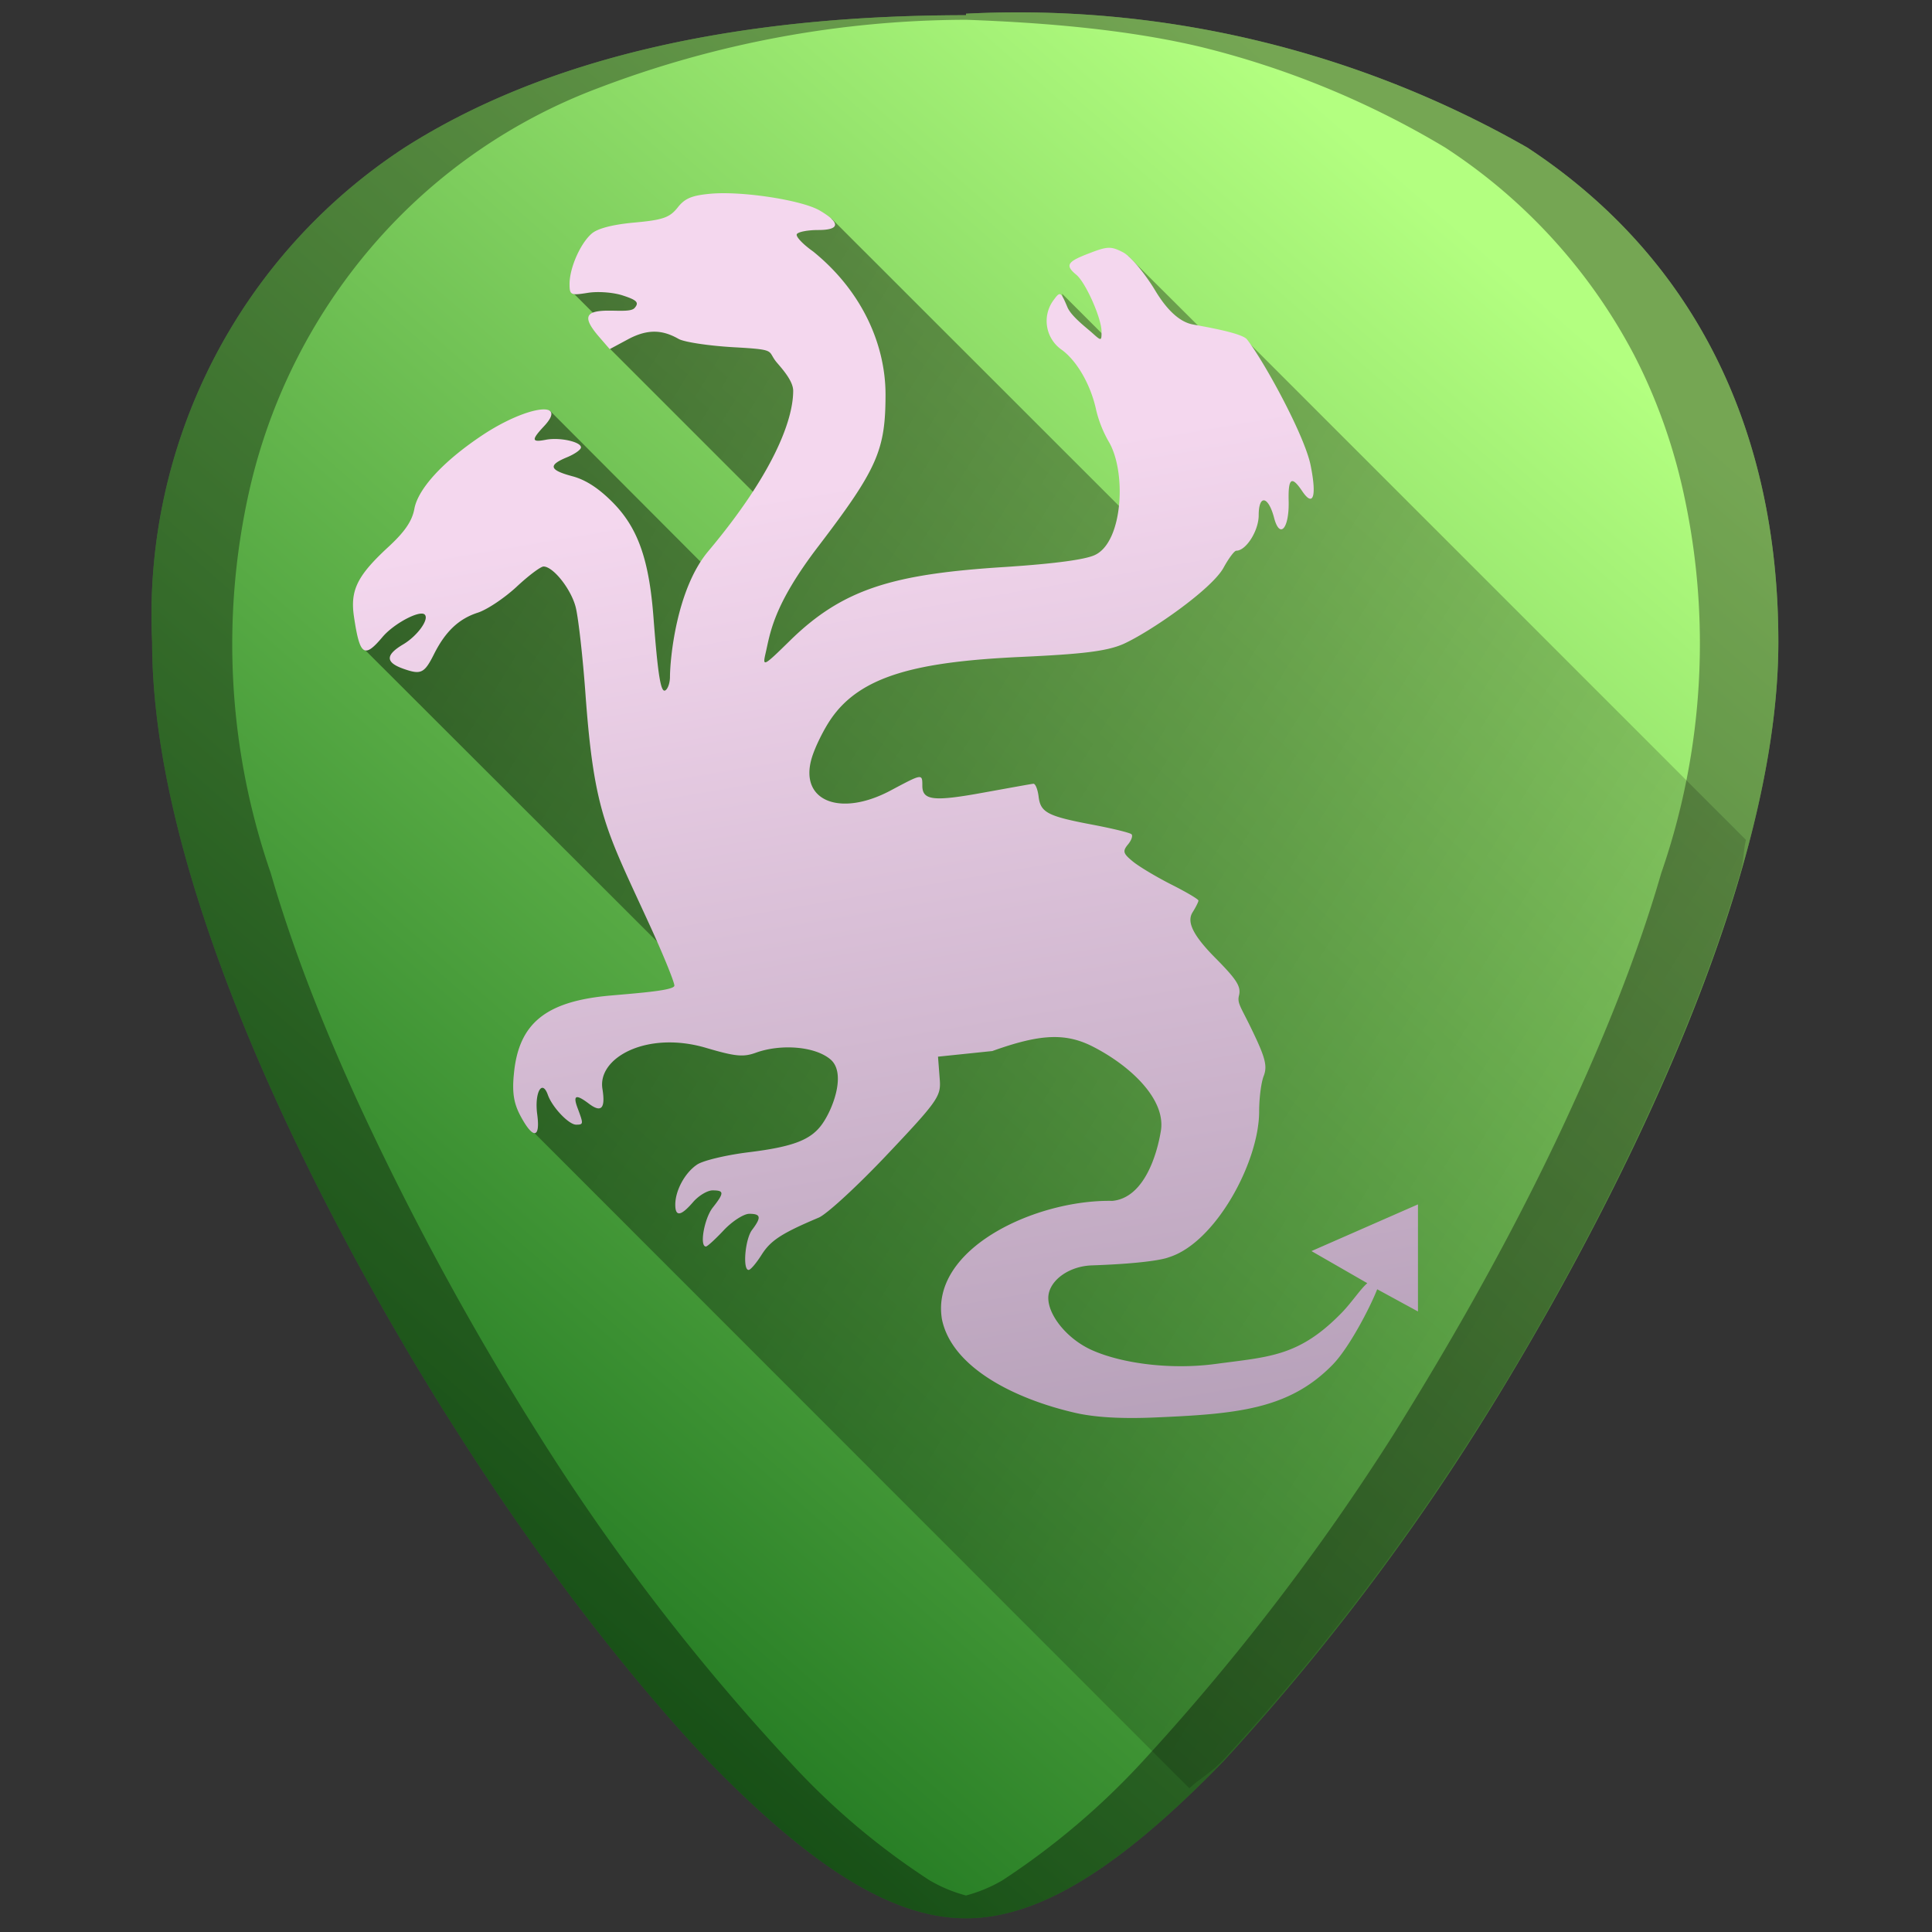 <?xml version="1.0" encoding="UTF-8" standalone="no"?>
<svg
   xmlns:dc="http://purl.org/dc/elements/1.1/"
   xmlns:cc="http://creativecommons.org/ns#"
   xmlns:rdf="http://www.w3.org/1999/02/22-rdf-syntax-ns#"
   xmlns:svg="http://www.w3.org/2000/svg"
   xmlns="http://www.w3.org/2000/svg"
   xmlns:xlink="http://www.w3.org/1999/xlink"
   xmlns:sodipodi="http://sodipodi.sourceforge.net/DTD/sodipodi-0.dtd"
   xmlns:inkscape="http://www.inkscape.org/namespaces/inkscape"
   width="48"
   height="48"
   viewBox="0 0 12.7 12.7"
   version="1.1"
   id="svg51"
   sodipodi:docname="xhydra.svg"
   inkscape:version="0.92.4 (5da689c313, 2019-01-14)">
  <rect x="0" y="0" width="12.7" height="12.7" fill="#333333" stroke="none"/>
  <sodipodi:namedview
     pagecolor="#ffffff"
     bordercolor="#666666"
     borderopacity="1"
     objecttolerance="10"
     gridtolerance="10"
     guidetolerance="10"
     inkscape:pageopacity="0"
     inkscape:pageshadow="2"
     inkscape:window-width="1112"
     inkscape:window-height="480"
     id="namedview53"
     showgrid="false"
     inkscape:zoom="4.9166667"
     inkscape:cx="2.1355932"
     inkscape:cy="24"
     inkscape:window-x="0"
     inkscape:window-y="25"
     inkscape:window-maximized="0"
     inkscape:current-layer="svg51" />
  <defs
     id="defs41">
    <linearGradient
       gradientUnits="userSpaceOnUse"
       y2="307.59"
       y1="60.1"
       x2="189.7"
       x1="164.79"
       id="e">
      <stop
         offset="0"
         stop-color="#bec8b7"
         id="stop2" />
      <stop
         offset="1"
         stop-color="#3e4837"
         id="stop4" />
    </linearGradient>
    <linearGradient
       id="g">
      <stop
         offset="0"
         stop-color="#217821"
         id="stop7" />
      <stop
         offset="1"
         stop-color="#b3ff80"
         id="stop9" />
    </linearGradient>
    <linearGradient
       id="f">
      <stop
         offset="0"
         id="stop12" />
      <stop
         offset="1"
         stop-opacity="0"
         id="stop14" />
    </linearGradient>
    <linearGradient
       id="c">
      <stop
         offset="0"
         stop-color="maroon"
         id="stop17" />
      <stop
         offset="1"
         stop-color="maroon"
         stop-opacity="0"
         id="stop19" />
    </linearGradient>
    <linearGradient
       id="b">
      <stop
         offset="0"
         stop-color="maroon"
         id="stop22" />
      <stop
         offset="1"
         stop-color="maroon"
         stop-opacity="0"
         id="stop24" />
    </linearGradient>
    <linearGradient
       gradientTransform="matrix(1.25 0 0 1.267 -92.14 -151.08)"
       gradientUnits="userSpaceOnUse"
       x2="386.57"
       y2="540.75"
       x1="390.57"
       y1="535.36"
       id="a">
      <stop
         stop-color="#fdbc4b"
         id="stop27" />
      <stop
         stop-color="#dde341"
         offset="1"
         id="stop29" />
    </linearGradient>
    <linearGradient
       id="d"
       x1="164.79"
       x2="189.7"
       y1="60.1"
       y2="307.59"
       gradientUnits="userSpaceOnUse">
      <stop
         stop-color="#f4d7ee"
         offset="0"
         id="stop32" />
      <stop
         stop-color="#a793ac"
         offset="1"
         id="stop34" />
    </linearGradient>
    <linearGradient
       id="k"
       x1="167.31"
       x2="214.4"
       y1="130.66"
       y2="408.09"
       gradientUnits="userSpaceOnUse"
       xlink:href="#d"
       gradientTransform="matrix(0.029,0,0,0.029,-0.13,-0.48)" />
    <linearGradient
       y2="307.59"
       x2="189.7"
       y1="60.1"
       x1="164.79"
       gradientUnits="userSpaceOnUse"
       id="j"
       xlink:href="#e" />
    <linearGradient
       xlink:href="#f"
       id="i"
       x1=".97"
       y1="2.84"
       x2="13.81"
       y2="10.68"
       gradientUnits="userSpaceOnUse"
       gradientTransform="scale(1)" />
    <linearGradient
       xlink:href="#g"
       id="h"
       x1="3.48"
       y1="10.9"
       x2="10.79"
       y2="2.52"
       gradientUnits="userSpaceOnUse" />
  </defs>
  <path
     d="M 6.35,0.1 C 4.81,0.1 3.57,0.39 2.66,0.97 A 3.67,3.67 0 0 0 1,4.22 c 0,1.91 1.54,4.47 2.01,5.2 0.54,0.85 1.13,1.61 1.65,2.16 0.68,0.7 1.21,1.03 1.69,1.03 0.48,0 1.01,-0.33 1.69,-1.03 A 15.2,15.2 0 0 0 9.69,9.43 c 0.47,-0.74 2,-3.3 2,-5.21 0,-1.42 -0.57,-2.54 -1.65,-3.25 A 6.75,6.75 0 0 0 6.35,0.09 Z"
     id="path43"
     style="fill:url(#h)"
     inkscape:connector-curvature="0" />
  <path
     d="M 6.35,0.1 C 4.81,0.1 3.57,0.39 2.66,0.97 A 3.67,3.67 0 0 0 1,4.22 c 0,1.91 1.54,4.47 2.01,5.2 0.54,0.85 1.13,1.61 1.65,2.16 0.68,0.7 1.21,1.03 1.69,1.03 0.48,0 1.01,-0.33 1.69,-1.03 A 15.2,15.2 0 0 0 9.69,9.43 c 0.47,-0.74 2,-3.3 2,-5.21 0,-1.42 -0.57,-2.54 -1.65,-3.25 A 6.75,6.75 0 0 0 6.35,0.09 Z m 0,0.03 C 6.91,0.15 7.44,0.2 7.9,0.31 a 5.82,5.82 0 0 1 1.6,0.66 3.65,3.65 0 0 1 1.24,1.36 c 0.14,0.27 0.25,0.57 0.32,0.88 A 4.61,4.61 0 0 1 10.92,5.74 C 10.77,6.26 10.56,6.78 10.34,7.26 9.9,8.23 9.39,9.06 9.16,9.43 A 15.2,15.2 0 0 1 7.51,11.58 4.9,4.9 0 0 1 6.59,12.36 0.96,0.96 0 0 1 6.35,12.46 0.96,0.96 0 0 1 6.11,12.36 4.76,4.76 0 0 1 5.19,11.58 14.41,14.41 0 0 1 3.54,9.43 19.2,19.2 0 0 1 2.36,7.26 C 2.14,6.78 1.93,6.26 1.78,5.74 A 4.6,4.6 0 0 1 1.64,3.22 3.73,3.73 0 0 1 2.48,1.58 3.65,3.65 0 0 1 3.93,0.58 6.83,6.83 0 0 1 6.35,0.13 Z"
     id="path45"
     inkscape:connector-curvature="0"
     style="opacity:0.35" />
  <path
     d="m 7.818,11.755 c 0.079,-0.071 0.14,-0.101 0.222,-0.185 A 15.2,15.2 0 0 0 9.012,10.401 15.2,15.2 0 0 0 9.689,9.422 c 0.238,-0.37 0.736,-1.196 1.177,-2.17 0.22,-0.484 0.426,-1.005 0.577,-1.527 0.021,-0.069 0.016,-0.132 0.034,-0.204 L 8.197,2.241 8.109,2.373 7.416,1.683 7.342,2.291 6.982,1.931 6.998,2.138 7.562,2.958 7.477,3.447 5.466,1.437 4.508,1.521 3.76,1.918 4.019,2.177 4.008,2.291 5.138,3.421 4.77,3.858 3.614,2.699 2.4,4.273 l 2.146,2.143 0.045,0.251 -0.759,0.132 -0.225,0.212 -0.132,0.106 0.019,0.312 z"
     id="path47"
     style="opacity:0.5;fill:url(#i);stroke-width:0.265"
     inkscape:connector-curvature="0" />
  <path
     d="M 4.677,1.273 C 4.549,1.284 4.502,1.303 4.454,1.365 4.402,1.43 4.358,1.446 4.17,1.463 4.027,1.476 3.926,1.502 3.888,1.537 3.814,1.602 3.744,1.762 3.744,1.866 c 0,0.074 0.007,0.077 0.12,0.059 0.067,-0.011 0.17,-0.003 0.232,0.018 0.092,0.03 0.106,0.046 0.076,0.081 -0.021,0.025 -0.092,0.018 -0.171,0.018 -0.157,0 -0.173,0.044 -0.064,0.171 l 0.071,0.082 0.121,-0.065 c 0.138,-0.074 0.235,-0.057 0.332,-0.002 0.037,0.021 0.203,0.046 0.37,0.055 0.284,0.016 0.208,0.022 0.277,0.102 C 5.153,2.437 5.214,2.509 5.214,2.569 5.214,2.77 5.073,3.126 4.657,3.622 4.446,3.872 4.404,4.332 4.404,4.454 4.403,4.491 4.39,4.528 4.374,4.538 4.344,4.557 4.325,4.442 4.296,4.063 4.268,3.688 4.197,3.478 4.036,3.311 3.941,3.213 3.853,3.155 3.764,3.131 3.61,3.09 3.601,3.058 3.727,3.006 c 0.051,-0.021 0.092,-0.05 0.092,-0.065 0,-0.037 -0.141,-0.068 -0.232,-0.05 -0.093,0.018 -0.095,0.001 -0.012,-0.088 C 3.741,2.627 3.46,2.668 3.169,2.862 2.908,3.036 2.748,3.215 2.724,3.344 2.709,3.426 2.66,3.497 2.55,3.598 2.347,3.786 2.301,3.881 2.327,4.055 c 0.038,0.255 0.067,0.275 0.186,0.134 0.074,-0.089 0.247,-0.181 0.279,-0.149 0.031,0.031 -0.049,0.141 -0.142,0.196 -0.118,0.07 -0.117,0.119 0.004,0.161 0.114,0.04 0.136,0.029 0.2,-0.099 C 2.928,4.151 3.016,4.068 3.139,4.028 3.2,4.009 3.315,3.932 3.395,3.858 3.474,3.784 3.554,3.724 3.573,3.724 c 0.063,0 0.18,0.147 0.211,0.266 0.017,0.065 0.047,0.326 0.065,0.578 0.057,0.779 0.136,0.889 0.419,1.507 0.091,0.198 0.165,0.38 0.165,0.404 0,0.032 -0.238,0.049 -0.418,0.065 -0.427,0.037 -0.606,0.182 -0.637,0.516 -0.012,0.12 -8.751e-4,0.19 0.04,0.269 0.085,0.162 0.136,0.159 0.113,-0.007 C 3.513,7.181 3.564,7.09 3.602,7.199 c 0.029,0.08 0.137,0.194 0.185,0.194 0.049,0 0.049,-0.004 0.011,-0.106 -0.034,-0.089 -0.013,-0.097 0.073,-0.032 0.082,0.062 0.11,0.032 0.089,-0.098 -0.033,-0.205 0.295,-0.384 0.684,-0.268 0.19,0.056 0.242,0.061 0.325,0.031 0.16,-0.058 0.386,-0.044 0.49,0.044 0.104,0.088 0.02,0.319 -0.053,0.423 -0.074,0.106 -0.191,0.151 -0.482,0.187 -0.147,0.018 -0.3,0.054 -0.341,0.081 -0.08,0.053 -0.144,0.17 -0.144,0.264 0,0.081 0.037,0.076 0.117,-0.017 0.037,-0.043 0.095,-0.077 0.128,-0.077 0.077,0 0.078,0.016 5.834e-4,0.114 -0.055,0.071 -0.088,0.255 -0.044,0.255 0.009,0 0.062,-0.048 0.118,-0.108 0.056,-0.059 0.131,-0.107 0.167,-0.107 0.076,0 0.081,0.023 0.018,0.106 -0.046,0.061 -0.063,0.265 -0.022,0.263 0.013,-8.751e-4 0.051,-0.046 0.085,-0.1 C 5.066,8.154 5.138,8.107 5.382,8.004 5.436,7.981 5.641,7.792 5.838,7.583 6.19,7.211 6.186,7.202 6.176,7.076 L 6.166,6.946 6.523,6.909 C 6.838,6.796 7.006,6.787 7.19,6.883 7.434,7.009 7.665,7.228 7.631,7.434 7.606,7.586 7.523,7.874 7.312,7.894 6.812,7.884 6.113,8.206 6.192,8.673 c 0.065,0.314 0.472,0.522 0.879,0.615 0.128,0.029 0.3,0.039 0.515,0.03 C 8.126,9.295 8.472,9.267 8.761,8.97 8.867,8.861 9.003,8.602 9.053,8.475 L 9.321,8.621 V 7.917 l -0.7,0.307 0.367,0.211 c -0.043,0.036 -0.1,0.123 -0.164,0.19 -0.284,0.294 -0.479,0.293 -0.834,0.341 -0.292,0.039 -0.611,-0.002 -0.81,-0.09 -0.163,-0.072 -0.289,-0.228 -0.289,-0.344 0,-0.109 0.13,-0.209 0.287,-0.214 0.425,-0.015 0.504,-0.053 0.504,-0.053 0.306,-0.093 0.595,-0.625 0.595,-0.959 0,-0.085 0.013,-0.19 0.03,-0.233 C 8.332,7.008 8.318,6.953 8.231,6.773 8.159,6.622 8.132,6.597 8.144,6.546 8.16,6.485 8.131,6.44 7.982,6.29 7.822,6.127 7.806,6.05 7.84,5.996 c 0.021,-0.033 0.038,-0.068 0.038,-0.076 0,-0.009 -0.08,-0.056 -0.177,-0.105 C 7.604,5.766 7.49,5.698 7.448,5.664 7.383,5.611 7.378,5.596 7.414,5.552 7.437,5.525 7.448,5.494 7.438,5.484 7.428,5.474 7.313,5.446 7.181,5.421 6.885,5.365 6.839,5.341 6.827,5.234 6.821,5.188 6.806,5.151 6.793,5.152 c -0.013,0.001 -0.16,0.028 -0.327,0.058 -0.328,0.06 -0.403,0.052 -0.403,-0.045 0,-0.08 8.751e-4,-0.08 -0.204,0.029 C 5.523,5.375 5.252,5.265 5.336,4.983 5.357,4.912 5.414,4.796 5.463,4.725 5.659,4.44 6.032,4.349 6.718,4.318 c 0.382,-0.018 0.554,-0.035 0.667,-0.085 0.177,-0.08 0.583,-0.361 0.659,-0.503 0.033,-0.06 0.07,-0.11 0.083,-0.11 0.064,0 0.147,-0.131 0.147,-0.233 0,-0.138 0.063,-0.128 0.101,0.016 0.037,0.143 0.1,0.073 0.096,-0.108 C 8.467,3.142 8.49,3.125 8.559,3.227 8.633,3.338 8.657,3.264 8.615,3.057 8.574,2.858 8.307,2.371 8.197,2.231 8.162,2.186 7.885,2.142 7.837,2.132 7.773,2.119 7.687,2.065 7.594,1.91 7.524,1.794 7.433,1.686 7.383,1.659 c -0.079,-0.041 -0.102,-0.041 -0.223,0.006 -0.147,0.056 -0.16,0.079 -0.084,0.142 0.061,0.051 0.165,0.285 0.165,0.373 0,0.063 -8.751e-4,0.063 -0.064,0.006 C 7.141,2.154 7.042,2.079 7.017,2.02 6.973,1.916 6.969,1.914 6.927,1.971 a 0.23,0.23 0 0 0 0.049,0.326 c 0.103,0.073 0.195,0.234 0.23,0.4 a 0.781,0.781 0 0 0 0.081,0.204 C 7.406,3.098 7.383,3.561 7.198,3.648 7.134,3.679 6.927,3.706 6.608,3.727 5.875,3.773 5.542,3.868 5.191,4.213 5.023,4.378 5.012,4.385 5.031,4.301 5.063,4.166 5.077,3.986 5.381,3.589 5.771,3.078 5.821,2.956 5.821,2.59 5.82,2.277 5.677,1.922 5.345,1.653 5.277,1.605 5.229,1.554 5.238,1.539 c 0.009,-0.015 0.073,-0.027 0.141,-0.027 0.144,0 0.147,-0.048 0.008,-0.129 C 5.271,1.316 4.886,1.256 4.677,1.273 Z"
     id="path49"
     style="fill:url(#k);stroke-width:0.029"
     inkscape:connector-curvature="0" />
</svg>
